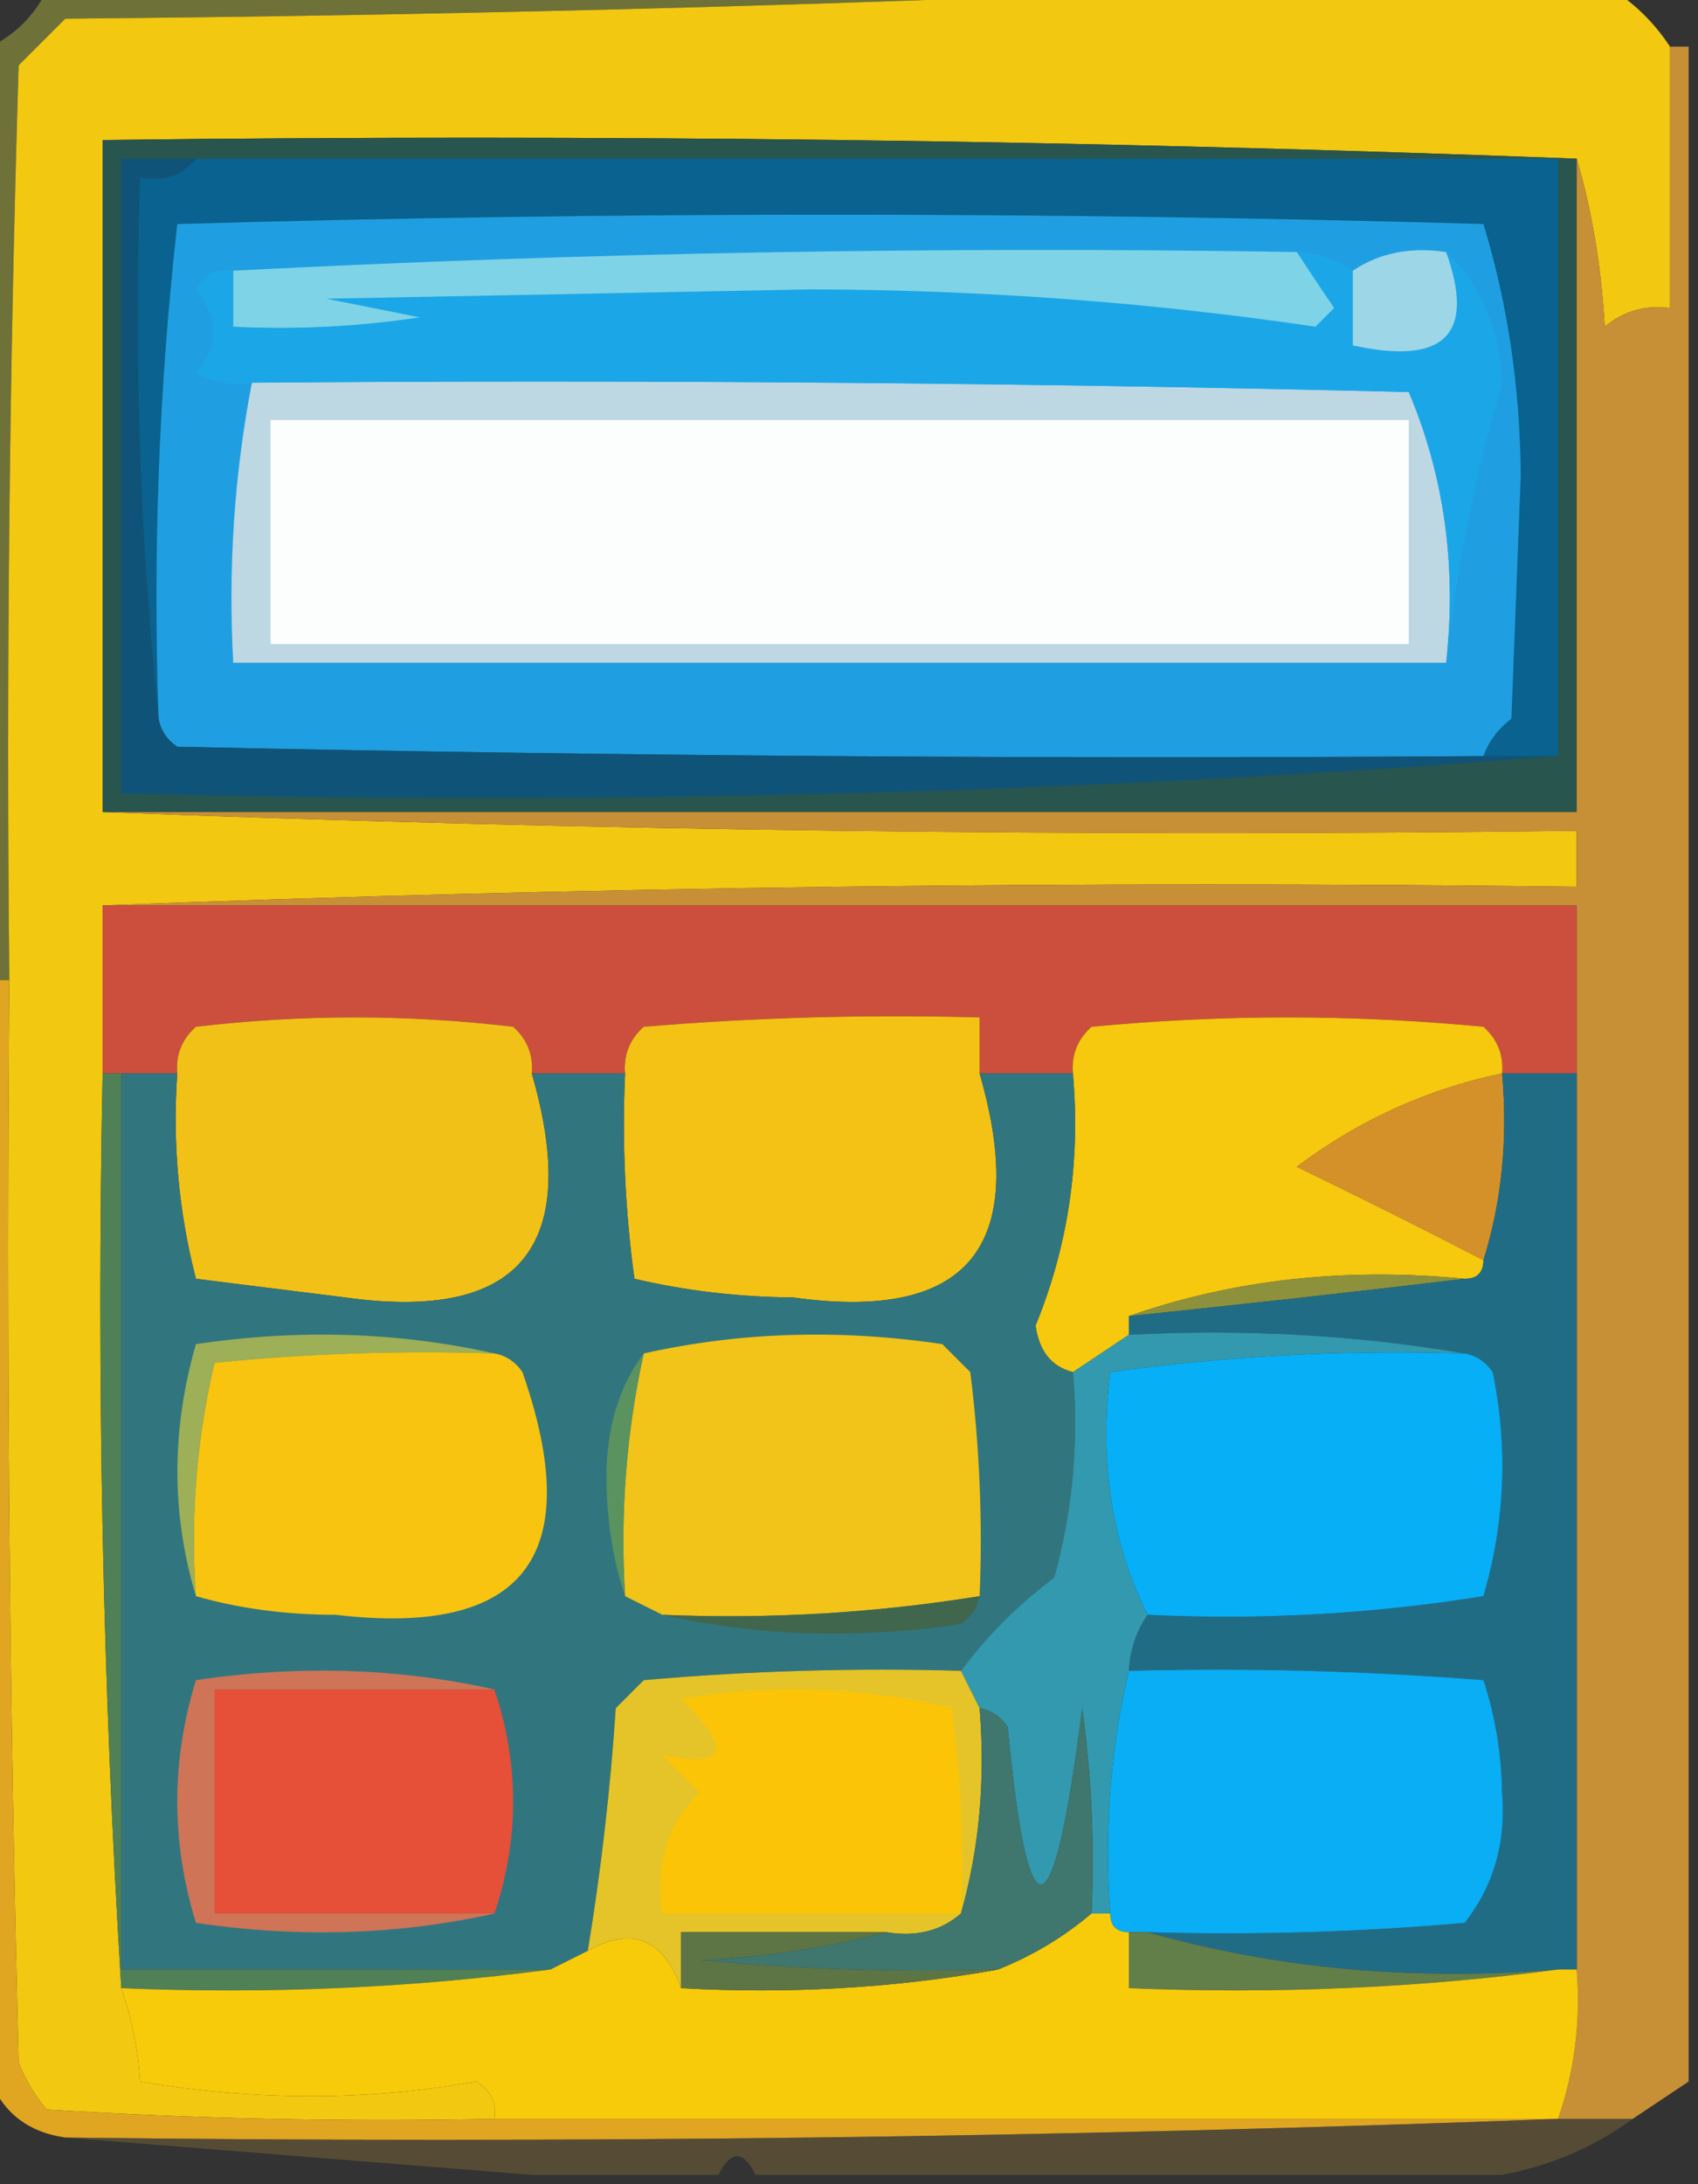 <?xml version="1.0" encoding="UTF-8"?>
<!DOCTYPE svg PUBLIC "-//W3C//DTD SVG 1.1//EN" "http://www.w3.org/Graphics/SVG/1.1/DTD/svg11.dtd">
<svg xmlns="http://www.w3.org/2000/svg" version="1.1" width="91px" height="117px" style="shape-rendering:geometricPrecision; text-rendering:geometricPrecision; image-rendering:optimizeQuality; fill-rule:evenodd; clip-rule:evenodd" xmlns:xlink="http://www.w3.org/1999/xlink">
<rect width="100%" height="100%" fill="#333333" stroke="none"/>
<g><path style="opacity:1" fill="#f2c811" d="M 62.5,-0.5 C 70.5,-0.5 78.5,-0.5 86.5,-0.5C 87.694,0.272 88.694,1.272 89.5,2.5C 89.5,7.167 89.5,11.833 89.5,16.5C 88.178,16.33 87.011,16.663 86,17.5C 85.82,14.305 85.32,11.305 84.5,8.5C 58.339,7.502 32.005,7.169 5.5,7.5C 5.5,19.5 5.5,31.5 5.5,43.5C 31.661,44.498 57.995,44.831 84.5,44.5C 84.5,45.5 84.5,46.5 84.5,47.5C 57.995,47.169 31.661,47.502 5.5,48.5C 5.5,51.5 5.5,54.5 5.5,57.5C 5.17,74.008 5.504,90.342 6.5,106.5C 7.088,108.205 7.421,109.872 7.5,111.5C 13.708,112.545 19.708,112.545 25.5,111.5C 26.297,111.957 26.631,112.624 26.5,113.5C 18.493,113.666 10.493,113.5 2.5,113C 1.874,112.25 1.374,111.416 1,110.5C 0.5,91.169 0.333,71.836 0.5,52.5C 0.333,36.163 0.5,19.83 1,3.5C 1.833,2.667 2.667,1.833 3.5,1C 23.338,0.832 43.004,0.332 62.5,-0.5 Z"/></g>
<g><path style="opacity:1" fill="#28554e" d="M 84.5,8.5 C 84.5,20.167 84.5,31.833 84.5,43.5C 58.167,43.5 31.833,43.5 5.5,43.5C 5.5,31.5 5.5,19.5 5.5,7.5C 32.005,7.169 58.339,7.502 84.5,8.5 Z"/></g>
<g><path style="opacity:1" fill="#09628f" d="M 10.5,8.5 C 34.833,8.5 59.167,8.5 83.5,8.5C 83.5,19.167 83.5,29.833 83.5,40.5C 82.167,40.5 80.833,40.5 79.5,40.5C 79.783,39.711 80.283,39.044 81,38.5C 81.167,34.167 81.333,29.833 81.5,25.5C 81.466,20.746 80.799,16.246 79.5,12C 56.167,11.333 32.833,11.333 9.5,12C 8.516,20.749 8.183,29.582 8.5,38.5C 7.506,29.014 7.173,19.348 7.5,9.5C 8.791,9.737 9.791,9.404 10.5,8.5 Z"/></g>
<g><path style="opacity:0.415" fill="#c2c93f" d="M 2.5,-0.5 C 22.5,-0.5 42.5,-0.5 62.5,-0.5C 43.004,0.332 23.338,0.832 3.5,1C 2.667,1.833 1.833,2.667 1,3.5C 0.5,19.83 0.333,36.163 0.5,52.5C 0.167,52.5 -0.167,52.5 -0.5,52.5C -0.5,35.833 -0.5,19.167 -0.5,2.5C 0.833,1.833 1.833,0.833 2.5,-0.5 Z"/></g>
<g><path style="opacity:1" fill="#1f9fe1" d="M 79.5,40.5 C 56.164,40.667 32.831,40.5 9.5,40C 8.944,39.617 8.611,39.117 8.5,38.5C 8.183,29.582 8.516,20.749 9.5,12C 32.833,11.333 56.167,11.333 79.5,12C 80.799,16.246 81.466,20.746 81.5,25.5C 81.333,29.833 81.167,34.167 81,38.5C 80.283,39.044 79.783,39.711 79.5,40.5 Z"/></g>
<g><path style="opacity:1" fill="#bdd7e3" d="M 13.5,20.5 C 34.169,20.333 54.836,20.5 75.5,21C 77.407,25.518 78.074,30.352 77.5,35.5C 55.833,35.5 34.167,35.5 12.5,35.5C 12.221,30.405 12.555,25.405 13.5,20.5 Z"/></g>
<g><path style="opacity:1" fill="#fcfefd" d="M 14.5,22.5 C 34.833,22.5 55.167,22.5 75.5,22.5C 75.5,26.5 75.5,30.5 75.5,34.5C 55.167,34.5 34.833,34.5 14.5,34.5C 14.5,30.5 14.5,26.5 14.5,22.5 Z"/></g>
<g><path style="opacity:1" fill="#1ba7e7" d="M 69.5,13.5 C 70.609,13.557 71.609,13.89 72.5,14.5C 72.5,15.833 72.5,17.167 72.5,18.5C 77.42,19.585 79.087,17.918 77.5,13.5C 79.357,15.261 80.357,17.594 80.5,20.5C 79.039,25.532 78.039,30.532 77.5,35.5C 78.074,30.352 77.407,25.518 75.5,21C 54.836,20.5 34.169,20.333 13.5,20.5C 12.448,20.649 11.448,20.483 10.5,20C 11.747,18.542 11.747,17.042 10.5,15.5C 10.957,14.703 11.624,14.369 12.5,14.5C 12.5,15.5 12.5,16.5 12.5,17.5C 15.85,17.665 19.183,17.498 22.5,17C 20.833,16.667 19.167,16.333 17.5,16C 26.167,15.833 34.833,15.667 43.5,15.5C 52.662,15.528 61.662,16.195 70.5,17.5C 70.833,17.167 71.167,16.833 71.5,16.5C 70.808,15.482 70.141,14.482 69.5,13.5 Z"/></g>
<g><path style="opacity:1" fill="#9cd6e7" d="M 77.5,13.5 C 79.087,17.918 77.42,19.585 72.5,18.5C 72.5,17.167 72.5,15.833 72.5,14.5C 73.919,13.549 75.585,13.216 77.5,13.5 Z"/></g>
<g><path style="opacity:1" fill="#7ed3e6" d="M 69.5,13.5 C 70.141,14.482 70.808,15.482 71.5,16.5C 71.167,16.833 70.833,17.167 70.5,17.5C 61.662,16.195 52.662,15.528 43.5,15.5C 34.833,15.667 26.167,15.833 17.5,16C 19.167,16.333 20.833,16.667 22.5,17C 19.183,17.498 15.85,17.665 12.5,17.5C 12.5,16.5 12.5,15.5 12.5,14.5C 31.454,13.525 50.454,13.192 69.5,13.5 Z"/></g>
<g><path style="opacity:1" fill="#105378" d="M 10.5,8.5 C 9.791,9.404 8.791,9.737 7.5,9.5C 7.173,19.348 7.506,29.014 8.5,38.5C 8.611,39.117 8.944,39.617 9.5,40C 32.831,40.5 56.164,40.667 79.5,40.5C 80.833,40.5 82.167,40.5 83.5,40.5C 58.188,42.491 32.522,43.157 6.5,42.5C 6.5,31.167 6.5,19.833 6.5,8.5C 7.833,8.5 9.167,8.5 10.5,8.5 Z"/></g>
<g><path style="opacity:1" fill="#cc4f3d" d="M 5.5,48.5 C 31.833,48.5 58.167,48.5 84.5,48.5C 84.5,51.5 84.5,54.5 84.5,57.5C 83.167,57.5 81.833,57.5 80.5,57.5C 80.586,56.504 80.252,55.671 79.5,55C 72.5,54.333 65.5,54.333 58.5,55C 57.748,55.671 57.414,56.504 57.5,57.5C 55.833,57.5 54.167,57.5 52.5,57.5C 52.5,56.5 52.5,55.5 52.5,54.5C 46.491,54.334 40.491,54.501 34.5,55C 33.748,55.671 33.414,56.504 33.5,57.5C 31.833,57.5 30.167,57.5 28.5,57.5C 28.586,56.504 28.252,55.671 27.5,55C 21.833,54.333 16.167,54.333 10.5,55C 9.748,55.671 9.414,56.504 9.5,57.5C 8.5,57.5 7.5,57.5 6.5,57.5C 6.167,57.5 5.833,57.5 5.5,57.5C 5.5,54.5 5.5,51.5 5.5,48.5 Z"/></g>
<g><path style="opacity:1" fill="#f2c117" d="M 28.5,57.5 C 31.181,66.807 27.848,70.807 18.5,69.5C 15.833,69.167 13.167,68.833 10.5,68.5C 9.574,64.906 9.241,61.24 9.5,57.5C 9.414,56.504 9.748,55.671 10.5,55C 16.167,54.333 21.833,54.333 27.5,55C 28.252,55.671 28.586,56.504 28.5,57.5 Z"/></g>
<g><path style="opacity:1" fill="#f6c80e" d="M 80.5,57.5 C 76.482,58.341 72.816,60.008 69.5,62.5C 72.955,64.172 76.289,65.839 79.5,67.5C 79.5,68.167 79.167,68.5 78.5,68.5C 72.074,67.88 66.074,68.547 60.5,70.5C 60.5,70.833 60.5,71.167 60.5,71.5C 59.5,72.167 58.5,72.833 57.5,73.5C 56.351,73.209 55.684,72.376 55.5,71C 57.246,66.738 57.913,62.238 57.5,57.5C 57.414,56.504 57.748,55.671 58.5,55C 65.5,54.333 72.5,54.333 79.5,55C 80.252,55.671 80.586,56.504 80.5,57.5 Z"/></g>
<g><path style="opacity:1" fill="#f3c215" d="M 52.5,57.5 C 55.181,66.807 51.847,70.807 42.5,69.5C 39.579,69.477 36.746,69.143 34,68.5C 33.501,64.848 33.335,61.182 33.5,57.5C 33.414,56.504 33.748,55.671 34.5,55C 40.491,54.501 46.491,54.334 52.5,54.5C 52.5,55.5 52.5,56.5 52.5,57.5 Z"/></g>
<g><path style="opacity:1" fill="#d59129" d="M 80.5,57.5 C 80.813,61.042 80.479,64.375 79.5,67.5C 76.289,65.839 72.955,64.172 69.5,62.5C 72.816,60.008 76.482,58.341 80.5,57.5 Z"/></g>
<g><path style="opacity:1" fill="#31767f" d="M 6.5,57.5 C 7.5,57.5 8.5,57.5 9.5,57.5C 9.241,61.24 9.574,64.906 10.5,68.5C 13.167,68.833 15.833,69.167 18.5,69.5C 27.848,70.807 31.181,66.807 28.5,57.5C 30.167,57.5 31.833,57.5 33.5,57.5C 33.335,61.182 33.501,64.848 34,68.5C 36.746,69.143 39.579,69.477 42.5,69.5C 51.847,70.807 55.181,66.807 52.5,57.5C 54.167,57.5 55.833,57.5 57.5,57.5C 57.913,62.238 57.246,66.738 55.5,71C 55.684,72.376 56.351,73.209 57.5,73.5C 57.823,77.226 57.489,80.893 56.5,84.5C 54.563,85.954 52.897,87.621 51.5,89.5C 45.824,89.334 40.157,89.501 34.5,90C 34,90.5 33.5,91 33,91.5C 32.708,95.882 32.208,100.215 31.5,104.5C 30.833,104.833 30.167,105.167 29.5,105.5C 21.833,105.5 14.167,105.5 6.5,105.5C 6.5,89.5 6.5,73.5 6.5,57.5 Z"/></g>
<g><path style="opacity:1" fill="#c79036" d="M 89.5,2.5 C 89.833,2.5 90.167,2.5 90.5,2.5C 90.5,38.833 90.5,75.167 90.5,111.5C 89.5,112.167 88.5,112.833 87.5,113.5C 86.167,113.5 84.833,113.5 83.5,113.5C 84.388,110.946 84.721,108.279 84.5,105.5C 84.5,89.5 84.5,73.5 84.5,57.5C 84.5,54.5 84.5,51.5 84.5,48.5C 58.167,48.5 31.833,48.5 5.5,48.5C 31.661,47.502 57.995,47.169 84.5,47.5C 84.5,46.5 84.5,45.5 84.5,44.5C 57.995,44.831 31.661,44.498 5.5,43.5C 31.833,43.5 58.167,43.5 84.5,43.5C 84.5,31.833 84.5,20.167 84.5,8.5C 85.32,11.305 85.82,14.305 86,17.5C 87.011,16.663 88.178,16.33 89.5,16.5C 89.5,11.833 89.5,7.167 89.5,2.5 Z"/></g>
<g><path style="opacity:1" fill="#8d913b" d="M 78.5,68.5 C 72.601,69.205 66.601,69.872 60.5,70.5C 66.074,68.547 72.074,67.88 78.5,68.5 Z"/></g>
<g><path style="opacity:1" fill="#216c85" d="M 80.5,57.5 C 81.833,57.5 83.167,57.5 84.5,57.5C 84.5,73.5 84.5,89.5 84.5,105.5C 84.167,105.5 83.833,105.5 83.5,105.5C 75.757,106.13 68.424,105.463 61.5,103.5C 67.176,103.666 72.843,103.499 78.5,103C 80.059,101.004 80.726,98.671 80.5,96C 80.464,93.906 80.131,91.906 79.5,90C 73.175,89.501 66.842,89.334 60.5,89.5C 60.557,88.391 60.89,87.391 61.5,86.5C 67.561,86.79 73.561,86.457 79.5,85.5C 80.66,81.541 80.826,77.541 80,73.5C 79.617,72.944 79.117,72.611 78.5,72.5C 72.69,71.51 66.69,71.177 60.5,71.5C 60.5,71.167 60.5,70.833 60.5,70.5C 66.601,69.872 72.601,69.205 78.5,68.5C 79.167,68.5 79.5,68.167 79.5,67.5C 80.479,64.375 80.813,61.042 80.5,57.5 Z"/></g>
<g><path style="opacity:1" fill="#508056" d="M 5.5,57.5 C 5.833,57.5 6.167,57.5 6.5,57.5C 6.5,73.5 6.5,89.5 6.5,105.5C 14.167,105.5 21.833,105.5 29.5,105.5C 22.018,106.492 14.352,106.825 6.5,106.5C 5.504,90.342 5.17,74.008 5.5,57.5 Z"/></g>
<g><path style="opacity:1" fill="#9daf57" d="M 26.5,72.5 C 21.489,72.334 16.489,72.501 11.5,73C 10.536,77.066 10.203,81.233 10.5,85.5C 9.177,81.1 9.177,76.6 10.5,72C 16.016,71.183 21.35,71.349 26.5,72.5 Z"/></g>
<g><path style="opacity:1" fill="#f2c319" d="M 52.5,85.5 C 46.894,86.407 41.227,86.74 35.5,86.5C 34.833,86.167 34.167,85.833 33.5,85.5C 33.231,81.069 33.564,76.735 34.5,72.5C 39.65,71.349 44.984,71.183 50.5,72C 51,72.5 51.5,73 52,73.5C 52.499,77.486 52.666,81.486 52.5,85.5 Z"/></g>
<g><path style="opacity:1" fill="#07aff7" d="M 78.5,72.5 C 79.117,72.611 79.617,72.944 80,73.5C 80.826,77.541 80.66,81.541 79.5,85.5C 73.561,86.457 67.561,86.79 61.5,86.5C 59.57,82.627 58.903,78.294 59.5,73.5C 65.789,72.628 72.122,72.295 78.5,72.5 Z"/></g>
<g><path style="opacity:1" fill="#f8c40f" d="M 26.5,72.5 C 27.117,72.611 27.617,72.944 28,73.5C 31.437,83.358 28.103,87.691 18,86.5C 15.31,86.497 12.81,86.164 10.5,85.5C 10.203,81.233 10.536,77.066 11.5,73C 16.489,72.501 21.489,72.334 26.5,72.5 Z"/></g>
<g><path style="opacity:1" fill="#5a935f" d="M 34.5,72.5 C 33.564,76.735 33.231,81.069 33.5,85.5C 32.837,83.527 32.504,81.361 32.5,79C 32.533,76.39 33.2,74.223 34.5,72.5 Z"/></g>
<g><path style="opacity:1" fill="#40664e" d="M 52.5,85.5 C 52.389,86.117 52.056,86.617 51.5,87C 45.984,87.817 40.65,87.651 35.5,86.5C 41.227,86.74 46.894,86.407 52.5,85.5 Z"/></g>
<g><path style="opacity:1" fill="#3399ae" d="M 60.5,71.5 C 66.69,71.177 72.69,71.51 78.5,72.5C 72.122,72.295 65.789,72.628 59.5,73.5C 58.903,78.294 59.57,82.627 61.5,86.5C 60.89,87.391 60.557,88.391 60.5,89.5C 59.515,93.634 59.182,97.968 59.5,102.5C 59.167,102.5 58.833,102.5 58.5,102.5C 58.665,98.818 58.499,95.152 58,91.5C 56.449,103.75 55.115,104.083 54,92.5C 53.617,91.944 53.117,91.611 52.5,91.5C 52.167,90.833 51.833,90.167 51.5,89.5C 52.897,87.621 54.563,85.954 56.5,84.5C 57.489,80.893 57.823,77.226 57.5,73.5C 58.5,72.833 59.5,72.167 60.5,71.5 Z"/></g>
<g><path style="opacity:1" fill="#09aef4" d="M 60.5,89.5 C 66.842,89.334 73.175,89.501 79.5,90C 80.131,91.906 80.464,93.906 80.5,96C 80.726,98.671 80.059,101.004 78.5,103C 72.843,103.499 67.176,103.666 61.5,103.5C 61.167,103.5 60.833,103.5 60.5,103.5C 59.833,103.5 59.5,103.167 59.5,102.5C 59.182,97.968 59.515,93.634 60.5,89.5 Z"/></g>
<g><path style="opacity:1" fill="#e64f38" d="M 26.5,90.5 C 27.833,94.5 27.833,98.5 26.5,102.5C 21.5,102.5 16.5,102.5 11.5,102.5C 11.5,98.5 11.5,94.5 11.5,90.5C 16.5,90.5 21.5,90.5 26.5,90.5 Z"/></g>
<g><path style="opacity:1" fill="#e4c428" d="M 51.5,89.5 C 51.833,90.167 52.167,90.833 52.5,91.5C 52.815,95.371 52.482,99.038 51.5,102.5C 50.432,103.434 49.099,103.768 47.5,103.5C 43.833,103.5 40.167,103.5 36.5,103.5C 36.5,104.5 36.5,105.5 36.5,106.5C 35.543,103.85 33.876,103.183 31.5,104.5C 32.208,100.215 32.708,95.882 33,91.5C 33.5,91 34,90.5 34.5,90C 40.157,89.501 45.824,89.334 51.5,89.5 Z"/></g>
<g><path style="opacity:1" fill="#fcc406" d="M 51.5,102.5 C 46.167,102.5 40.833,102.5 35.5,102.5C 35.083,99.921 35.75,97.754 37.5,96C 36.833,95.333 36.167,94.667 35.5,94C 38.959,94.734 39.293,93.734 36.5,91C 41.419,90.198 46.252,90.365 51,91.5C 51.499,95.152 51.665,98.818 51.5,102.5 Z"/></g>
<g><path style="opacity:1" fill="#cf7456" d="M 26.5,90.5 C 21.5,90.5 16.5,90.5 11.5,90.5C 11.5,94.5 11.5,98.5 11.5,102.5C 16.5,102.5 21.5,102.5 26.5,102.5C 21.35,103.651 16.016,103.817 10.5,103C 9.167,98.667 9.167,94.333 10.5,90C 16.016,89.183 21.35,89.349 26.5,90.5 Z"/></g>
<g><path style="opacity:1" fill="#3f766e" d="M 52.5,91.5 C 53.117,91.611 53.617,91.944 54,92.5C 55.115,104.083 56.449,103.75 58,91.5C 58.499,95.152 58.665,98.818 58.5,102.5C 57.021,103.759 55.354,104.759 53.5,105.5C 48.156,105.666 42.823,105.499 37.5,105C 41.025,104.821 44.359,104.321 47.5,103.5C 49.099,103.768 50.432,103.434 51.5,102.5C 52.482,99.038 52.815,95.371 52.5,91.5 Z"/></g>
<g><path style="opacity:1" fill="#627e49" d="M 60.5,103.5 C 60.833,103.5 61.167,103.5 61.5,103.5C 68.424,105.463 75.757,106.13 83.5,105.5C 76.018,106.492 68.352,106.825 60.5,106.5C 60.5,105.5 60.5,104.5 60.5,103.5 Z"/></g>
<g><path style="opacity:1" fill="#f7cb0a" d="M 58.5,102.5 C 58.833,102.5 59.167,102.5 59.5,102.5C 59.5,103.167 59.833,103.5 60.5,103.5C 60.5,104.5 60.5,105.5 60.5,106.5C 68.352,106.825 76.018,106.492 83.5,105.5C 83.833,105.5 84.167,105.5 84.5,105.5C 84.721,108.279 84.388,110.946 83.5,113.5C 64.5,113.5 45.5,113.5 26.5,113.5C 26.631,112.624 26.297,111.957 25.5,111.5C 19.708,112.545 13.708,112.545 7.5,111.5C 7.421,109.872 7.088,108.205 6.5,106.5C 14.352,106.825 22.018,106.492 29.5,105.5C 30.167,105.167 30.833,104.833 31.5,104.5C 33.876,103.183 35.543,103.85 36.5,106.5C 42.358,106.822 48.025,106.489 53.5,105.5C 55.354,104.759 57.021,103.759 58.5,102.5 Z"/></g>
<g><path style="opacity:1" fill="#5d7545" d="M 47.5,103.5 C 44.359,104.321 41.025,104.821 37.5,105C 42.823,105.499 48.156,105.666 53.5,105.5C 48.025,106.489 42.358,106.822 36.5,106.5C 36.5,105.5 36.5,104.5 36.5,103.5C 40.167,103.5 43.833,103.5 47.5,103.5 Z"/></g>
<g><path style="opacity:0.988" fill="#e1a722" d="M -0.5,52.5 C -0.167,52.5 0.167,52.5 0.5,52.5C 0.333,71.836 0.5,91.169 1,110.5C 1.374,111.416 1.874,112.25 2.5,113C 10.493,113.5 18.493,113.666 26.5,113.5C 45.5,113.5 64.5,113.5 83.5,113.5C 57.005,114.498 30.339,114.831 3.5,114.5C 1.57,114.229 0.236,113.229 -0.5,111.5C -0.5,91.833 -0.5,72.167 -0.5,52.5 Z"/></g>
<g><path style="opacity:0.481" fill="#7d693b" d="M 83.5,113.5 C 84.833,113.5 86.167,113.5 87.5,113.5C 85.412,115.02 83.078,116.02 80.5,116.5C 67.167,116.5 53.833,116.5 40.5,116.5C 39.833,115.167 39.167,115.167 38.5,116.5C 35.167,116.5 31.833,116.5 28.5,116.5C 20.167,115.833 11.833,115.167 3.5,114.5C 30.339,114.831 57.005,114.498 83.5,113.5 Z"/></g>
</svg>
